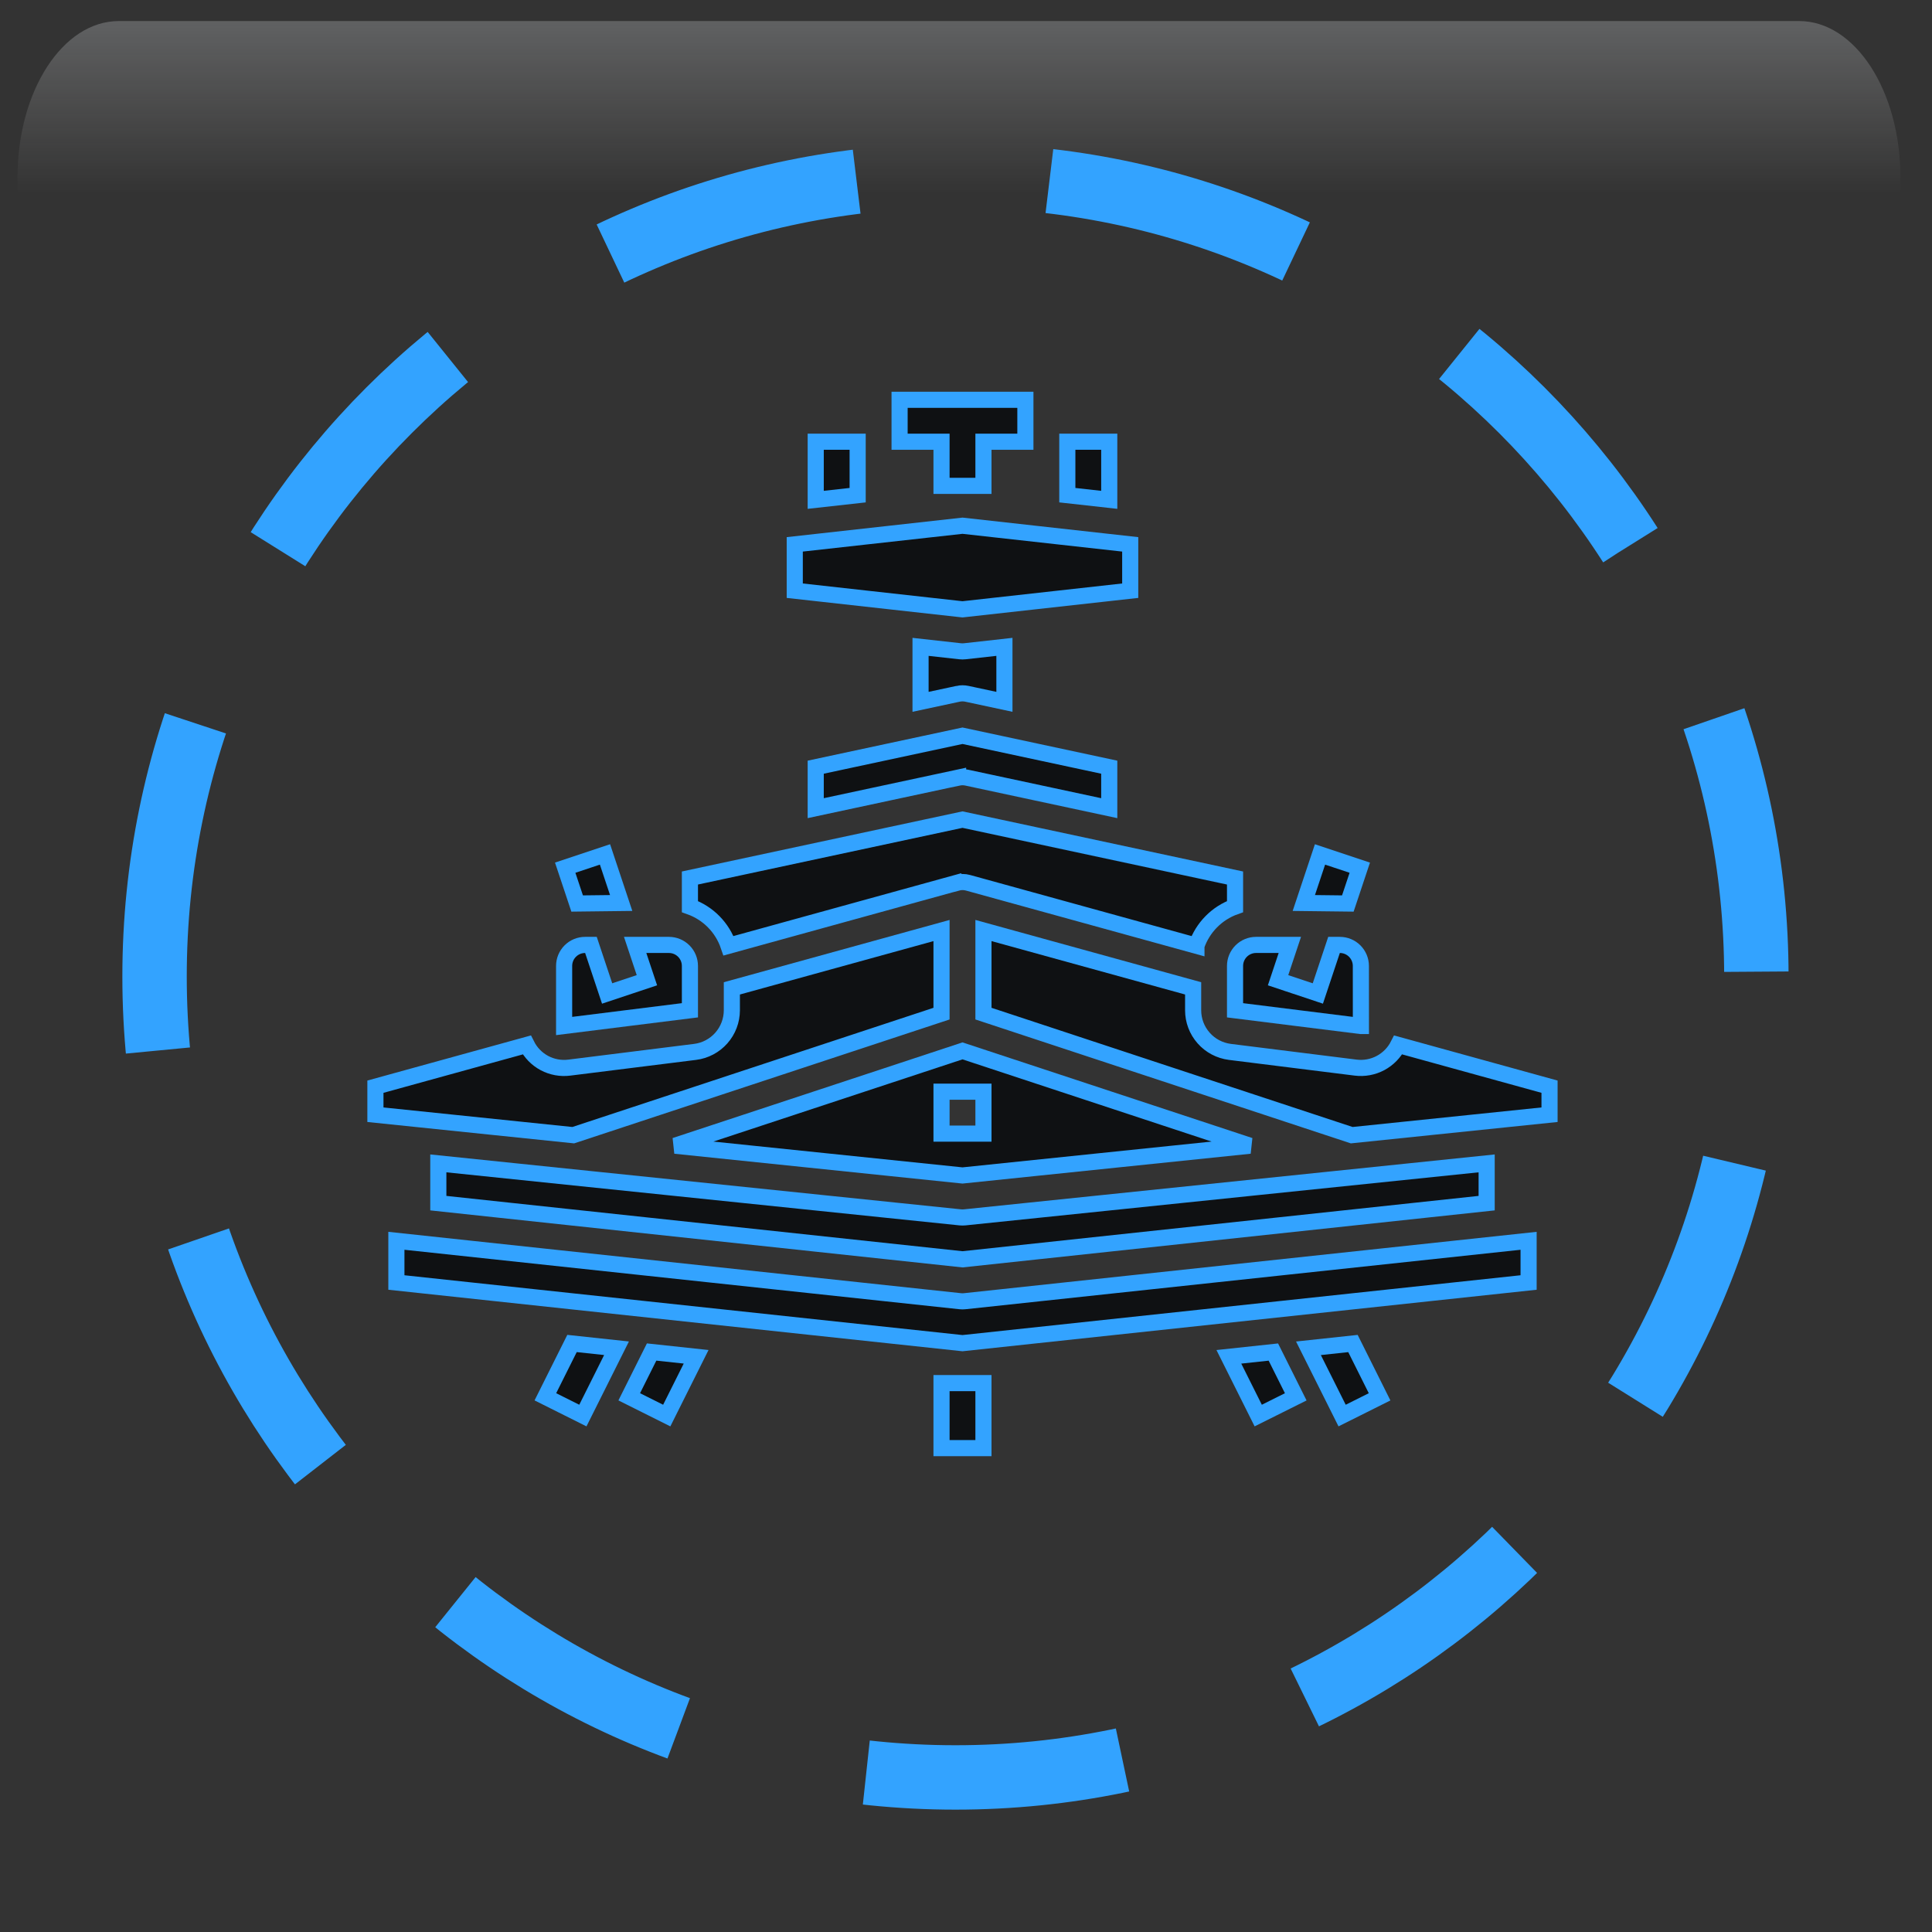 <svg width="550" height="550" xmlns="http://www.w3.org/2000/svg" xmlns:xlink="http://www.w3.org/1999/xlink" overflow="hidden"><rect width="100%" height="100%" fill="#333333" stroke="none"/><defs><clipPath id="clip0"><rect x="670" y="675" width="550" height="550"/></clipPath><radialGradient cx="762000" cy="762000" r="1.07763e+06" gradientUnits="userSpaceOnUse" spreadMethod="pad" id="fill1" gradientTransform="matrix(0 0 0 0 670 675)"><stop offset="0" stop-color="#5D6CFF"/><stop offset="0.17" stop-color="#5D6CFF"/><stop offset="0.33" stop-color="#4B57CC"/><stop offset="1" stop-color="#0F1113"/></radialGradient><radialGradient cx="374073" cy="421178" r="563313" fx="374073" fy="421178" gradientUnits="userSpaceOnUse" spreadMethod="pad" id="fill2" gradientTransform="matrix(0 0 0 0 690 703)"><stop offset="0" stop-color="#5D6CFF"/><stop offset="0.54" stop-color="#4B57CC" stop-opacity="0"/><stop offset="1" stop-color="#4B57CC" stop-opacity="0"/></radialGradient><linearGradient x1="943" y1="681" x2="943" y2="835" gradientUnits="userSpaceOnUse" spreadMethod="reflect" id="fill3"><stop offset="0" stop-color="#F5FAFF" stop-opacity="0.231"/><stop offset="0.32" stop-color="#FFFFFF" stop-opacity="0"/><stop offset="1" stop-color="#FFFFFF" stop-opacity="0"/></linearGradient><radialGradient cx="94210.5" cy="102524" r="139236" gradientUnits="userSpaceOnUse" spreadMethod="pad" id="fill4" gradientTransform="matrix(0 0 0 0 709 803)"><stop offset="0" stop-color="#5D6CFF"/><stop offset="0.54" stop-color="#4B57CC" stop-opacity="0"/><stop offset="1" stop-color="#4B57CC" stop-opacity="0"/></radialGradient><radialGradient cx="110836" cy="120534" r="163748" gradientUnits="userSpaceOnUse" spreadMethod="pad" id="fill5" gradientTransform="matrix(0 0 0 0 738 849)"><stop offset="0" stop-color="#5D6CFF"/><stop offset="0.54" stop-color="#4B57CC" stop-opacity="0"/><stop offset="1" stop-color="#4B57CC" stop-opacity="0"/></radialGradient><radialGradient cx="292331" cy="279862" r="404698" fx="292331" fy="279862" gradientUnits="userSpaceOnUse" spreadMethod="pad" id="fill6" gradientTransform="matrix(0 0 0 0 959 979)"><stop offset="0" stop-color="#5D6CFF"/><stop offset="0.54" stop-color="#4B57CC" stop-opacity="0"/><stop offset="1" stop-color="#4B57CC" stop-opacity="0"/></radialGradient><radialGradient cx="72043.5" cy="77585.5" r="105876" fx="72043.5" fy="77585.5" gradientUnits="userSpaceOnUse" spreadMethod="pad" id="fill7" gradientTransform="matrix(0 0 0 0 1104 1108)"><stop offset="0" stop-color="#5D6CFF"/><stop offset="0.54" stop-color="#4B57CC" stop-opacity="0"/><stop offset="1" stop-color="#4B57CC" stop-opacity="0"/></radialGradient><radialGradient cx="77585.5" cy="83127" r="113708" gradientUnits="userSpaceOnUse" spreadMethod="pad" id="fill8" gradientTransform="matrix(0 0 0 0 1088 1025)"><stop offset="0" stop-color="#5D6CFF"/><stop offset="0.54" stop-color="#4B57CC" stop-opacity="0"/><stop offset="1" stop-color="#4B57CC" stop-opacity="0"/></radialGradient><clipPath id="clip9"><rect x="753" y="753" width="383" height="383"/></clipPath><clipPath id="clip10"><rect x="753" y="753" width="383" height="383"/></clipPath><clipPath id="clip11"><rect x="753" y="753" width="383" height="383"/></clipPath></defs><g clip-path="url(#clip0)" transform="translate(-670 -675)"><rect x="670" y="675" width="550" height="550" fill="url(#fill1)"/><path d="M690 855C690 771.053 750.441 703 825 703 899.558 703 960 771.053 960 855 960 938.947 899.558 1007 825 1007 750.441 1007 690 938.947 690 855Z" fill="url(#fill2)" fill-rule="evenodd"/><path d="M703.788 681 1182.21 681C1198.11 681 1211 700.864 1211 725.368L1211 835C1211 796.824 1190.92 765.876 1166.15 765.876L719.851 765.876C695.08 765.876 675 796.824 675 835L675 725.368C675 700.864 687.889 681 703.788 681Z" fill="url(#fill3)" fill-rule="evenodd"/><path d="M709 840C709 819.565 724.222 803 743 803 761.778 803 777 819.565 777 840 777 860.434 761.778 877 743 877 724.222 877 709 860.434 709 840Z" fill="url(#fill4)" fill-rule="evenodd"/><path d="M738 892.5C738 868.476 755.909 849 778 849 800.092 849 818 868.476 818 892.5 818 916.524 800.092 936 778 936 755.909 936 738 916.524 738 892.5Z" fill="url(#fill5)" fill-rule="evenodd"/><path d="M959 1080C959 1024.22 1006.23 979 1064.5 979 1122.77 979 1170 1024.22 1170 1080 1170 1135.78 1122.77 1181 1064.5 1181 1006.23 1181 959 1135.78 959 1080Z" fill="url(#fill6)" fill-rule="evenodd"/><path d="M1104 1136C1104 1120.54 1115.64 1108 1130 1108 1144.36 1108 1156 1120.54 1156 1136 1156 1151.46 1144.36 1164 1130 1164 1115.64 1164 1104 1151.46 1104 1136Z" fill="url(#fill7)" fill-rule="evenodd"/><path d="M1088 1055C1088 1038.43 1100.54 1025 1116 1025 1131.46 1025 1144 1038.43 1144 1055 1144 1071.57 1131.46 1085 1116 1085 1100.54 1085 1088 1071.57 1088 1055Z" fill="url(#fill8)" fill-rule="evenodd"/><path d="M714 953C714 827.079 816.079 725 942 725 1067.92 725 1170 827.079 1170 953 1170 1078.92 1067.92 1181 942 1181 816.079 1181 714 1078.92 714 953Z" stroke="#33A3FF" stroke-width="18.333" stroke-miterlimit="8" stroke-dasharray="73.333 55" fill="none" fill-rule="evenodd"/><g clip-path="url(#clip9)"><g clip-path="url(#clip10)"><g clip-path="url(#clip11)"><path d="M877.398 944.242 942.412 926.308 942.413 926.31C943.451 926.023 944.548 926.023 945.586 926.31L1010.6 944.243 1010.6 944.242C1012.37 939.042 1016.42 934.933 1021.59 933.091L1021.59 924.952 944 908.324 866.406 924.952 866.406 933.091C871.581 934.933 875.63 939.042 877.398 944.242Z" stroke="#33A3FF" stroke-width="4.589" fill="#0F1113"/><path d="M938.031 963.562 938.031 939.902 878.344 956.366 878.344 962.608C878.34 965.517 877.276 968.324 875.351 970.504 873.426 972.685 870.772 974.089 867.886 974.452L832.074 978.929C829.634 979.241 827.158 978.788 824.988 977.632 822.818 976.475 821.061 974.672 819.961 972.474L776.874 984.359 776.874 992.337 833.197 998.163Z" stroke="#33A3FF" stroke-width="4.589" fill="#0F1113"/><path d="M945.251 872.509 955.938 874.798 955.938 859.149 944.659 860.402C944.221 860.451 943.779 860.451 943.341 860.402L932.062 859.149 932.062 874.799 942.749 872.51 942.749 872.509C943.573 872.332 944.426 872.332 945.251 872.509Z" stroke="#33A3FF" stroke-width="4.589" fill="#0F1113"/><path d="M862.195 1001.16 944 1009.63 1025.81 1001.16 944 974.162ZM949.969 997.72 938.031 997.72 938.031 985.783 949.969 985.783Z" stroke="#33A3FF" stroke-width="4.589" fill="#0F1113"/><path d="M902.219 905.068 942.749 896.382 942.749 896.384C943.574 896.207 944.426 896.207 945.251 896.384L985.781 905.068 985.781 893.402 944 884.449 902.219 893.402Z" stroke="#33A3FF" stroke-width="4.589" fill="#0F1113"/><path d="M943.386 1021.56 794.781 1006.19 794.781 1017.51 944 1033.5 1093.22 1017.51 1093.22 1006.19 944.615 1021.56C944.205 1021.6 943.795 1021.6 943.386 1021.56Z" stroke="#33A3FF" stroke-width="4.589" fill="#0F1113"/><path d="M866.406 949.969C866.405 948.386 865.775 946.869 864.657 945.75 863.538 944.632 862.021 944.001 860.438 944L850.813 944 854.163 954.05 842.837 957.825 838.229 944 836.563 944C834.98 944.001 833.462 944.631 832.343 945.749 831.225 946.869 830.595 948.385 830.594 949.969L830.594 967.083 866.406 962.606Z" stroke="#33A3FF" stroke-width="4.589" fill="#0F1113"/><path d="M943.363 1045.43 782.844 1028.23 782.844 1040.1 944 1057.37 1105.16 1040.1 1105.16 1028.23 944.637 1045.43C944.214 1045.48 943.786 1045.48 943.363 1045.43Z" stroke="#33A3FF" stroke-width="4.589" fill="#0F1113"/><path d="M1068.04 972.472C1066.93 974.666 1065.17 976.465 1063.01 977.621 1060.84 978.776 1058.36 979.233 1055.93 978.927L1020.11 974.451C1017.23 974.086 1014.57 972.682 1012.65 970.503 1010.72 968.323 1009.66 965.515 1009.66 962.606L1009.66 956.364 949.969 939.9 949.969 963.56 1054.8 998.163 1111.12 992.336 1111.12 984.358Z" stroke="#33A3FF" stroke-width="4.589" fill="#0F1113"/><path d="M1021.59 962.607 1057.41 967.083 1057.42 967.083 1057.41 949.969C1057.41 948.386 1056.77 946.869 1055.66 945.75 1054.54 944.632 1053.02 944.001 1051.44 944L1049.77 944 1045.16 957.825 1033.84 954.05 1037.19 944 1027.56 944C1025.98 944.002 1024.46 944.632 1023.34 945.75 1022.23 946.869 1021.59 948.386 1021.59 949.969Z" stroke="#33A3FF" stroke-width="4.589" fill="#0F1113"/><path d="M991.75 843.159 991.75 829.967 944 824.661 896.25 829.967 896.25 843.159 944 848.464Z" stroke="#33A3FF" stroke-width="4.589" fill="#0F1113"/><path d="M1042.49 1058.83 1052.07 1077.98 1062.74 1072.65 1055.16 1057.47Z" stroke="#33A3FF" stroke-width="4.589" fill="#0F1113"/><path d="M1019.83 1061.26 1028.19 1077.98 1038.87 1072.65 1032.5 1059.9Z" stroke="#33A3FF" stroke-width="4.589" fill="#0F1113"/><path d="M938.031 1068.74 949.969 1068.74 949.969 1087.25 938.031 1087.25Z" stroke="#33A3FF" stroke-width="4.589" fill="#0F1113"/><path d="M849.13 1072.64 859.807 1077.98 868.172 1061.25 855.503 1059.89Z" stroke="#33A3FF" stroke-width="4.589" fill="#0F1113"/><path d="M825.255 1072.64 835.932 1077.98 845.511 1058.82 832.842 1057.46Z" stroke="#33A3FF" stroke-width="4.589" fill="#0F1113"/><path d="M846.835 932.063 842.227 918.237 830.901 922.013 834.301 932.21Z" stroke="#33A3FF" stroke-width="4.589" fill="#0F1113"/><path d="M914.156 800.75 902.219 800.75 902.219 817.294 914.156 815.967Z" stroke="#33A3FF" stroke-width="4.589" fill="#0F1113"/><path d="M938.031 813.315 949.969 813.315 949.969 800.75 961.906 800.75 961.906 788.813 926.094 788.813 926.094 800.75 938.031 800.75Z" stroke="#33A3FF" stroke-width="4.589" fill="#0F1113"/><path d="M985.781 800.75 973.844 800.75 973.844 815.967 985.781 817.294Z" stroke="#33A3FF" stroke-width="4.589" fill="#0F1113"/><path d="M1057.1 922.013 1045.78 918.238 1041.17 932.063 1053.7 932.211Z" stroke="#33A3FF" stroke-width="4.589" fill="#0F1113"/></g></g></g></g></svg>